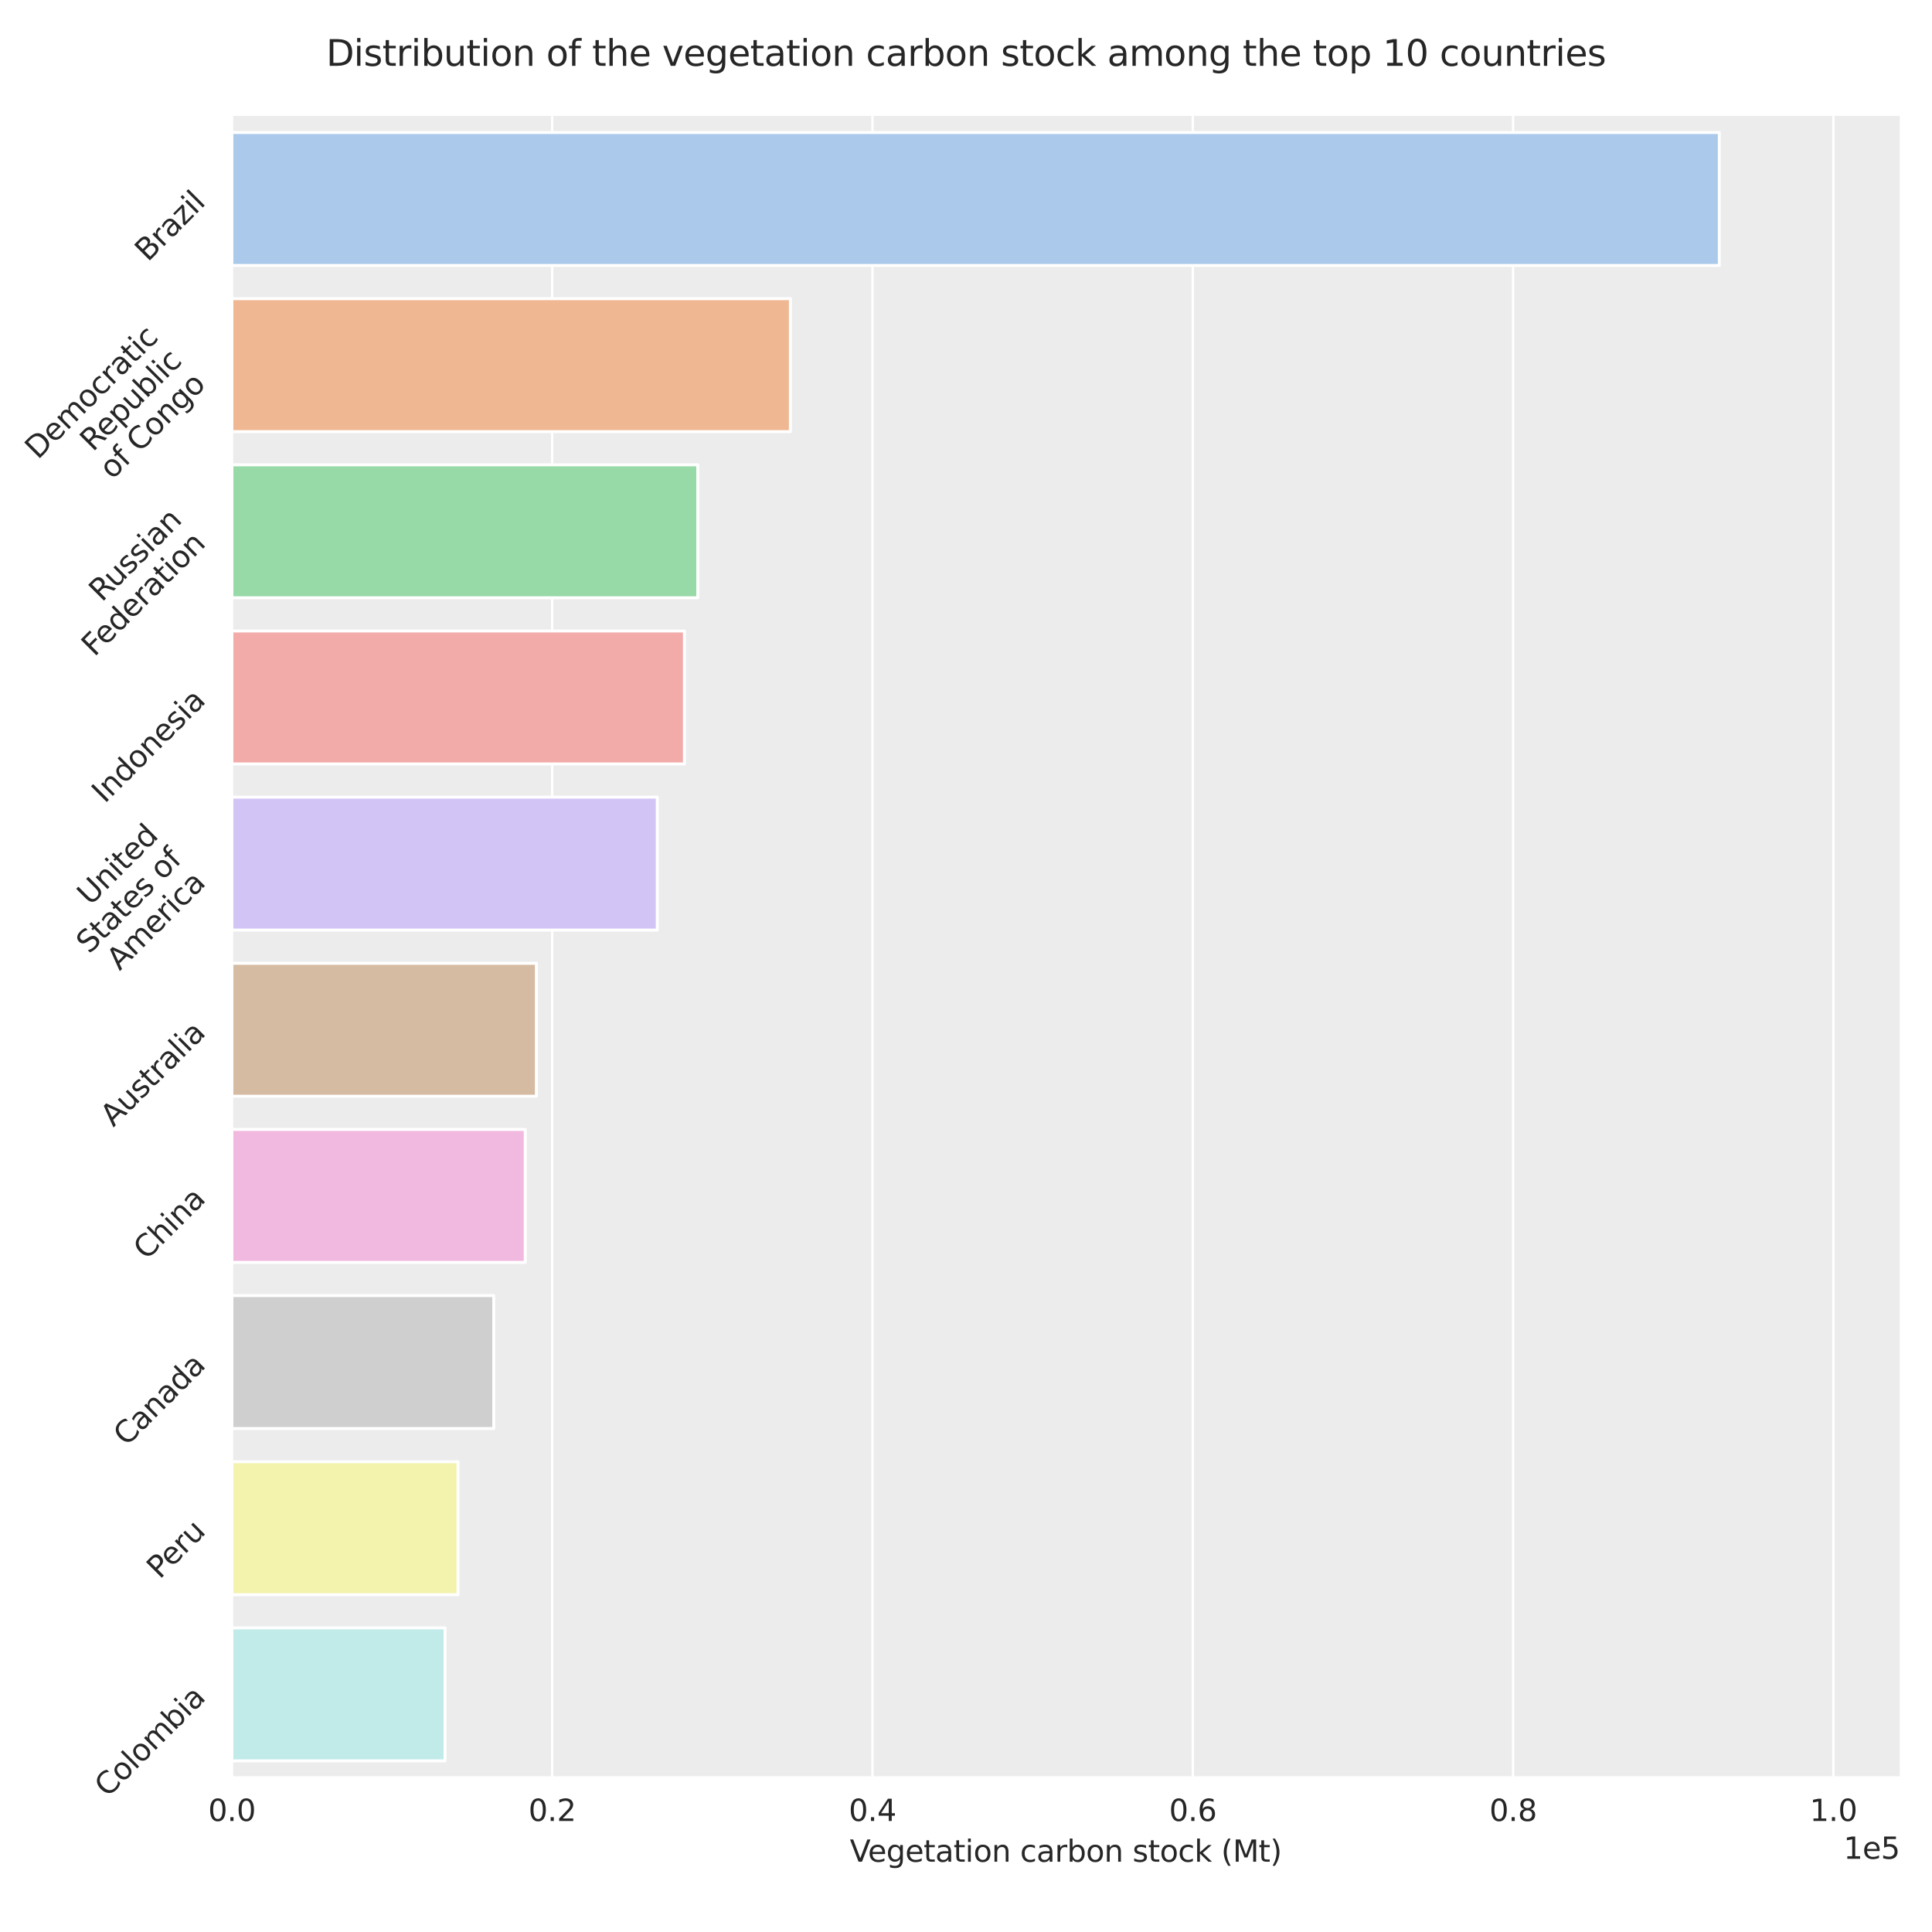 <?xml version="1.0" encoding="utf-8" standalone="no"?>
<!DOCTYPE svg PUBLIC "-//W3C//DTD SVG 1.1//EN"
  "http://www.w3.org/Graphics/SVG/1.1/DTD/svg11.dtd">
<svg xmlns:xlink="http://www.w3.org/1999/xlink" width="648pt" height="648pt" viewBox="0 0 648 648" xmlns="http://www.w3.org/2000/svg" version="1.1">
 <defs>
  <style type="text/css">*{stroke-linejoin: round; stroke-linecap: butt}</style>
 </defs>
 <g id="figure_1">
  <g id="patch_1">
   <path d="M 0 648 
L 648 648 
L 648 0 
L 0 0 
z
" style="fill: #ffffff"/>
  </g>
  <g id="axes_1">
   <g id="patch_2">
    <path d="M 77.76 596.16 
L 637.2 596.16 
L 637.2 38.88 
L 77.76 38.88 
z
" style="fill: #ececec"/>
   </g>
   <g id="matplotlib.axis_1">
    <g id="xtick_1">
     <g id="line2d_1">
      <path d="M 77.76 596.16 
L 77.76 38.88 
" clip-path="url(#p2234683644)" style="fill: none; stroke: #ffffff; stroke-width: 0.8; stroke-linecap: round"/>
     </g>
     <g id="text_1">
      <!-- 0.0 -->
      <g style="fill: #262626" transform="translate(69.808 610.758)scale(0.1 -0.1)">
       <defs>
        <path id="DejaVuSans-30" d="M 2034 4250 
Q 1547 4250 1301 3770 
Q 1056 3291 1056 2328 
Q 1056 1369 1301 889 
Q 1547 409 2034 409 
Q 2525 409 2770 889 
Q 3016 1369 3016 2328 
Q 3016 3291 2770 3770 
Q 2525 4250 2034 4250 
z
M 2034 4750 
Q 2819 4750 3233 4129 
Q 3647 3509 3647 2328 
Q 3647 1150 3233 529 
Q 2819 -91 2034 -91 
Q 1250 -91 836 529 
Q 422 1150 422 2328 
Q 422 3509 836 4129 
Q 1250 4750 2034 4750 
z
" transform="scale(0.016)"/>
        <path id="DejaVuSans-2e" d="M 684 794 
L 1344 794 
L 1344 0 
L 684 0 
L 684 794 
z
" transform="scale(0.016)"/>
       </defs>
       <use xlink:href="#DejaVuSans-30"/>
       <use xlink:href="#DejaVuSans-2e" x="63.623"/>
       <use xlink:href="#DejaVuSans-30" x="95.41"/>
      </g>
     </g>
    </g>
    <g id="xtick_2">
     <g id="line2d_2">
      <path d="M 185.193 596.16 
L 185.193 38.88 
" clip-path="url(#p2234683644)" style="fill: none; stroke: #ffffff; stroke-width: 0.8; stroke-linecap: round"/>
     </g>
     <g id="text_2">
      <!-- 0.2 -->
      <g style="fill: #262626" transform="translate(177.241 610.758)scale(0.1 -0.1)">
       <defs>
        <path id="DejaVuSans-32" d="M 1228 531 
L 3431 531 
L 3431 0 
L 469 0 
L 469 531 
Q 828 903 1448 1529 
Q 2069 2156 2228 2338 
Q 2531 2678 2651 2914 
Q 2772 3150 2772 3378 
Q 2772 3750 2511 3984 
Q 2250 4219 1831 4219 
Q 1534 4219 1204 4116 
Q 875 4013 500 3803 
L 500 4441 
Q 881 4594 1212 4672 
Q 1544 4750 1819 4750 
Q 2544 4750 2975 4387 
Q 3406 4025 3406 3419 
Q 3406 3131 3298 2873 
Q 3191 2616 2906 2266 
Q 2828 2175 2409 1742 
Q 1991 1309 1228 531 
z
" transform="scale(0.016)"/>
       </defs>
       <use xlink:href="#DejaVuSans-30"/>
       <use xlink:href="#DejaVuSans-2e" x="63.623"/>
       <use xlink:href="#DejaVuSans-32" x="95.41"/>
      </g>
     </g>
    </g>
    <g id="xtick_3">
     <g id="line2d_3">
      <path d="M 292.626 596.16 
L 292.626 38.88 
" clip-path="url(#p2234683644)" style="fill: none; stroke: #ffffff; stroke-width: 0.8; stroke-linecap: round"/>
     </g>
     <g id="text_3">
      <!-- 0.4 -->
      <g style="fill: #262626" transform="translate(284.674 610.758)scale(0.1 -0.1)">
       <defs>
        <path id="DejaVuSans-34" d="M 2419 4116 
L 825 1625 
L 2419 1625 
L 2419 4116 
z
M 2253 4666 
L 3047 4666 
L 3047 1625 
L 3713 1625 
L 3713 1100 
L 3047 1100 
L 3047 0 
L 2419 0 
L 2419 1100 
L 313 1100 
L 313 1709 
L 2253 4666 
z
" transform="scale(0.016)"/>
       </defs>
       <use xlink:href="#DejaVuSans-30"/>
       <use xlink:href="#DejaVuSans-2e" x="63.623"/>
       <use xlink:href="#DejaVuSans-34" x="95.41"/>
      </g>
     </g>
    </g>
    <g id="xtick_4">
     <g id="line2d_4">
      <path d="M 400.058 596.16 
L 400.058 38.88 
" clip-path="url(#p2234683644)" style="fill: none; stroke: #ffffff; stroke-width: 0.8; stroke-linecap: round"/>
     </g>
     <g id="text_4">
      <!-- 0.6 -->
      <g style="fill: #262626" transform="translate(392.107 610.758)scale(0.1 -0.1)">
       <defs>
        <path id="DejaVuSans-36" d="M 2113 2584 
Q 1688 2584 1439 2293 
Q 1191 2003 1191 1497 
Q 1191 994 1439 701 
Q 1688 409 2113 409 
Q 2538 409 2786 701 
Q 3034 994 3034 1497 
Q 3034 2003 2786 2293 
Q 2538 2584 2113 2584 
z
M 3366 4563 
L 3366 3988 
Q 3128 4100 2886 4159 
Q 2644 4219 2406 4219 
Q 1781 4219 1451 3797 
Q 1122 3375 1075 2522 
Q 1259 2794 1537 2939 
Q 1816 3084 2150 3084 
Q 2853 3084 3261 2657 
Q 3669 2231 3669 1497 
Q 3669 778 3244 343 
Q 2819 -91 2113 -91 
Q 1303 -91 875 529 
Q 447 1150 447 2328 
Q 447 3434 972 4092 
Q 1497 4750 2381 4750 
Q 2619 4750 2861 4703 
Q 3103 4656 3366 4563 
z
" transform="scale(0.016)"/>
       </defs>
       <use xlink:href="#DejaVuSans-30"/>
       <use xlink:href="#DejaVuSans-2e" x="63.623"/>
       <use xlink:href="#DejaVuSans-36" x="95.41"/>
      </g>
     </g>
    </g>
    <g id="xtick_5">
     <g id="line2d_5">
      <path d="M 507.491 596.16 
L 507.491 38.88 
" clip-path="url(#p2234683644)" style="fill: none; stroke: #ffffff; stroke-width: 0.8; stroke-linecap: round"/>
     </g>
     <g id="text_5">
      <!-- 0.8 -->
      <g style="fill: #262626" transform="translate(499.54 610.758)scale(0.1 -0.1)">
       <defs>
        <path id="DejaVuSans-38" d="M 2034 2216 
Q 1584 2216 1326 1975 
Q 1069 1734 1069 1313 
Q 1069 891 1326 650 
Q 1584 409 2034 409 
Q 2484 409 2743 651 
Q 3003 894 3003 1313 
Q 3003 1734 2745 1975 
Q 2488 2216 2034 2216 
z
M 1403 2484 
Q 997 2584 770 2862 
Q 544 3141 544 3541 
Q 544 4100 942 4425 
Q 1341 4750 2034 4750 
Q 2731 4750 3128 4425 
Q 3525 4100 3525 3541 
Q 3525 3141 3298 2862 
Q 3072 2584 2669 2484 
Q 3125 2378 3379 2068 
Q 3634 1759 3634 1313 
Q 3634 634 3220 271 
Q 2806 -91 2034 -91 
Q 1263 -91 848 271 
Q 434 634 434 1313 
Q 434 1759 690 2068 
Q 947 2378 1403 2484 
z
M 1172 3481 
Q 1172 3119 1398 2916 
Q 1625 2713 2034 2713 
Q 2441 2713 2670 2916 
Q 2900 3119 2900 3481 
Q 2900 3844 2670 4047 
Q 2441 4250 2034 4250 
Q 1625 4250 1398 4047 
Q 1172 3844 1172 3481 
z
" transform="scale(0.016)"/>
       </defs>
       <use xlink:href="#DejaVuSans-30"/>
       <use xlink:href="#DejaVuSans-2e" x="63.623"/>
       <use xlink:href="#DejaVuSans-38" x="95.41"/>
      </g>
     </g>
    </g>
    <g id="xtick_6">
     <g id="line2d_6">
      <path d="M 614.924 596.16 
L 614.924 38.88 
" clip-path="url(#p2234683644)" style="fill: none; stroke: #ffffff; stroke-width: 0.8; stroke-linecap: round"/>
     </g>
     <g id="text_6">
      <!-- 1.0 -->
      <g style="fill: #262626" transform="translate(606.972 610.758)scale(0.1 -0.1)">
       <defs>
        <path id="DejaVuSans-31" d="M 794 531 
L 1825 531 
L 1825 4091 
L 703 3866 
L 703 4441 
L 1819 4666 
L 2450 4666 
L 2450 531 
L 3481 531 
L 3481 0 
L 794 0 
L 794 531 
z
" transform="scale(0.016)"/>
       </defs>
       <use xlink:href="#DejaVuSans-31"/>
       <use xlink:href="#DejaVuSans-2e" x="63.623"/>
       <use xlink:href="#DejaVuSans-30" x="95.41"/>
      </g>
     </g>
    </g>
    <g id="text_7">
     <!-- Vegetation carbon stock (Mt) -->
     <g style="fill: #262626" transform="translate(285.035 624.437)scale(0.1 -0.1)">
      <defs>
       <path id="DejaVuSans-56" d="M 1831 0 
L 50 4666 
L 709 4666 
L 2188 738 
L 3669 4666 
L 4325 4666 
L 2547 0 
L 1831 0 
z
" transform="scale(0.016)"/>
       <path id="DejaVuSans-65" d="M 3597 1894 
L 3597 1613 
L 953 1613 
Q 991 1019 1311 708 
Q 1631 397 2203 397 
Q 2534 397 2845 478 
Q 3156 559 3463 722 
L 3463 178 
Q 3153 47 2828 -22 
Q 2503 -91 2169 -91 
Q 1331 -91 842 396 
Q 353 884 353 1716 
Q 353 2575 817 3079 
Q 1281 3584 2069 3584 
Q 2775 3584 3186 3129 
Q 3597 2675 3597 1894 
z
M 3022 2063 
Q 3016 2534 2758 2815 
Q 2500 3097 2075 3097 
Q 1594 3097 1305 2825 
Q 1016 2553 972 2059 
L 3022 2063 
z
" transform="scale(0.016)"/>
       <path id="DejaVuSans-67" d="M 2906 1791 
Q 2906 2416 2648 2759 
Q 2391 3103 1925 3103 
Q 1463 3103 1205 2759 
Q 947 2416 947 1791 
Q 947 1169 1205 825 
Q 1463 481 1925 481 
Q 2391 481 2648 825 
Q 2906 1169 2906 1791 
z
M 3481 434 
Q 3481 -459 3084 -895 
Q 2688 -1331 1869 -1331 
Q 1566 -1331 1297 -1286 
Q 1028 -1241 775 -1147 
L 775 -588 
Q 1028 -725 1275 -790 
Q 1522 -856 1778 -856 
Q 2344 -856 2625 -561 
Q 2906 -266 2906 331 
L 2906 616 
Q 2728 306 2450 153 
Q 2172 0 1784 0 
Q 1141 0 747 490 
Q 353 981 353 1791 
Q 353 2603 747 3093 
Q 1141 3584 1784 3584 
Q 2172 3584 2450 3431 
Q 2728 3278 2906 2969 
L 2906 3500 
L 3481 3500 
L 3481 434 
z
" transform="scale(0.016)"/>
       <path id="DejaVuSans-74" d="M 1172 4494 
L 1172 3500 
L 2356 3500 
L 2356 3053 
L 1172 3053 
L 1172 1153 
Q 1172 725 1289 603 
Q 1406 481 1766 481 
L 2356 481 
L 2356 0 
L 1766 0 
Q 1100 0 847 248 
Q 594 497 594 1153 
L 594 3053 
L 172 3053 
L 172 3500 
L 594 3500 
L 594 4494 
L 1172 4494 
z
" transform="scale(0.016)"/>
       <path id="DejaVuSans-61" d="M 2194 1759 
Q 1497 1759 1228 1600 
Q 959 1441 959 1056 
Q 959 750 1161 570 
Q 1363 391 1709 391 
Q 2188 391 2477 730 
Q 2766 1069 2766 1631 
L 2766 1759 
L 2194 1759 
z
M 3341 1997 
L 3341 0 
L 2766 0 
L 2766 531 
Q 2569 213 2275 61 
Q 1981 -91 1556 -91 
Q 1019 -91 701 211 
Q 384 513 384 1019 
Q 384 1609 779 1909 
Q 1175 2209 1959 2209 
L 2766 2209 
L 2766 2266 
Q 2766 2663 2505 2880 
Q 2244 3097 1772 3097 
Q 1472 3097 1187 3025 
Q 903 2953 641 2809 
L 641 3341 
Q 956 3463 1253 3523 
Q 1550 3584 1831 3584 
Q 2591 3584 2966 3190 
Q 3341 2797 3341 1997 
z
" transform="scale(0.016)"/>
       <path id="DejaVuSans-69" d="M 603 3500 
L 1178 3500 
L 1178 0 
L 603 0 
L 603 3500 
z
M 603 4863 
L 1178 4863 
L 1178 4134 
L 603 4134 
L 603 4863 
z
" transform="scale(0.016)"/>
       <path id="DejaVuSans-6f" d="M 1959 3097 
Q 1497 3097 1228 2736 
Q 959 2375 959 1747 
Q 959 1119 1226 758 
Q 1494 397 1959 397 
Q 2419 397 2687 759 
Q 2956 1122 2956 1747 
Q 2956 2369 2687 2733 
Q 2419 3097 1959 3097 
z
M 1959 3584 
Q 2709 3584 3137 3096 
Q 3566 2609 3566 1747 
Q 3566 888 3137 398 
Q 2709 -91 1959 -91 
Q 1206 -91 779 398 
Q 353 888 353 1747 
Q 353 2609 779 3096 
Q 1206 3584 1959 3584 
z
" transform="scale(0.016)"/>
       <path id="DejaVuSans-6e" d="M 3513 2113 
L 3513 0 
L 2938 0 
L 2938 2094 
Q 2938 2591 2744 2837 
Q 2550 3084 2163 3084 
Q 1697 3084 1428 2787 
Q 1159 2491 1159 1978 
L 1159 0 
L 581 0 
L 581 3500 
L 1159 3500 
L 1159 2956 
Q 1366 3272 1645 3428 
Q 1925 3584 2291 3584 
Q 2894 3584 3203 3211 
Q 3513 2838 3513 2113 
z
" transform="scale(0.016)"/>
       <path id="DejaVuSans-20" transform="scale(0.016)"/>
       <path id="DejaVuSans-63" d="M 3122 3366 
L 3122 2828 
Q 2878 2963 2633 3030 
Q 2388 3097 2138 3097 
Q 1578 3097 1268 2742 
Q 959 2388 959 1747 
Q 959 1106 1268 751 
Q 1578 397 2138 397 
Q 2388 397 2633 464 
Q 2878 531 3122 666 
L 3122 134 
Q 2881 22 2623 -34 
Q 2366 -91 2075 -91 
Q 1284 -91 818 406 
Q 353 903 353 1747 
Q 353 2603 823 3093 
Q 1294 3584 2113 3584 
Q 2378 3584 2631 3529 
Q 2884 3475 3122 3366 
z
" transform="scale(0.016)"/>
       <path id="DejaVuSans-72" d="M 2631 2963 
Q 2534 3019 2420 3045 
Q 2306 3072 2169 3072 
Q 1681 3072 1420 2755 
Q 1159 2438 1159 1844 
L 1159 0 
L 581 0 
L 581 3500 
L 1159 3500 
L 1159 2956 
Q 1341 3275 1631 3429 
Q 1922 3584 2338 3584 
Q 2397 3584 2469 3576 
Q 2541 3569 2628 3553 
L 2631 2963 
z
" transform="scale(0.016)"/>
       <path id="DejaVuSans-62" d="M 3116 1747 
Q 3116 2381 2855 2742 
Q 2594 3103 2138 3103 
Q 1681 3103 1420 2742 
Q 1159 2381 1159 1747 
Q 1159 1113 1420 752 
Q 1681 391 2138 391 
Q 2594 391 2855 752 
Q 3116 1113 3116 1747 
z
M 1159 2969 
Q 1341 3281 1617 3432 
Q 1894 3584 2278 3584 
Q 2916 3584 3314 3078 
Q 3713 2572 3713 1747 
Q 3713 922 3314 415 
Q 2916 -91 2278 -91 
Q 1894 -91 1617 61 
Q 1341 213 1159 525 
L 1159 0 
L 581 0 
L 581 4863 
L 1159 4863 
L 1159 2969 
z
" transform="scale(0.016)"/>
       <path id="DejaVuSans-73" d="M 2834 3397 
L 2834 2853 
Q 2591 2978 2328 3040 
Q 2066 3103 1784 3103 
Q 1356 3103 1142 2972 
Q 928 2841 928 2578 
Q 928 2378 1081 2264 
Q 1234 2150 1697 2047 
L 1894 2003 
Q 2506 1872 2764 1633 
Q 3022 1394 3022 966 
Q 3022 478 2636 193 
Q 2250 -91 1575 -91 
Q 1294 -91 989 -36 
Q 684 19 347 128 
L 347 722 
Q 666 556 975 473 
Q 1284 391 1588 391 
Q 1994 391 2212 530 
Q 2431 669 2431 922 
Q 2431 1156 2273 1281 
Q 2116 1406 1581 1522 
L 1381 1569 
Q 847 1681 609 1914 
Q 372 2147 372 2553 
Q 372 3047 722 3315 
Q 1072 3584 1716 3584 
Q 2034 3584 2315 3537 
Q 2597 3491 2834 3397 
z
" transform="scale(0.016)"/>
       <path id="DejaVuSans-6b" d="M 581 4863 
L 1159 4863 
L 1159 1991 
L 2875 3500 
L 3609 3500 
L 1753 1863 
L 3688 0 
L 2938 0 
L 1159 1709 
L 1159 0 
L 581 0 
L 581 4863 
z
" transform="scale(0.016)"/>
       <path id="DejaVuSans-28" d="M 1984 4856 
Q 1566 4138 1362 3434 
Q 1159 2731 1159 2009 
Q 1159 1288 1364 580 
Q 1569 -128 1984 -844 
L 1484 -844 
Q 1016 -109 783 600 
Q 550 1309 550 2009 
Q 550 2706 781 3412 
Q 1013 4119 1484 4856 
L 1984 4856 
z
" transform="scale(0.016)"/>
       <path id="DejaVuSans-4d" d="M 628 4666 
L 1569 4666 
L 2759 1491 
L 3956 4666 
L 4897 4666 
L 4897 0 
L 4281 0 
L 4281 4097 
L 3078 897 
L 2444 897 
L 1241 4097 
L 1241 0 
L 628 0 
L 628 4666 
z
" transform="scale(0.016)"/>
       <path id="DejaVuSans-29" d="M 513 4856 
L 1013 4856 
Q 1481 4119 1714 3412 
Q 1947 2706 1947 2009 
Q 1947 1309 1714 600 
Q 1481 -109 1013 -844 
L 513 -844 
Q 928 -128 1133 580 
Q 1338 1288 1338 2009 
Q 1338 2731 1133 3434 
Q 928 4138 513 4856 
z
" transform="scale(0.016)"/>
      </defs>
      <use xlink:href="#DejaVuSans-56"/>
      <use xlink:href="#DejaVuSans-65" x="60.658"/>
      <use xlink:href="#DejaVuSans-67" x="122.182"/>
      <use xlink:href="#DejaVuSans-65" x="185.658"/>
      <use xlink:href="#DejaVuSans-74" x="247.182"/>
      <use xlink:href="#DejaVuSans-61" x="286.391"/>
      <use xlink:href="#DejaVuSans-74" x="347.67"/>
      <use xlink:href="#DejaVuSans-69" x="386.879"/>
      <use xlink:href="#DejaVuSans-6f" x="414.662"/>
      <use xlink:href="#DejaVuSans-6e" x="475.844"/>
      <use xlink:href="#DejaVuSans-20" x="539.223"/>
      <use xlink:href="#DejaVuSans-63" x="571.01"/>
      <use xlink:href="#DejaVuSans-61" x="625.99"/>
      <use xlink:href="#DejaVuSans-72" x="687.27"/>
      <use xlink:href="#DejaVuSans-62" x="728.383"/>
      <use xlink:href="#DejaVuSans-6f" x="791.859"/>
      <use xlink:href="#DejaVuSans-6e" x="853.041"/>
      <use xlink:href="#DejaVuSans-20" x="916.42"/>
      <use xlink:href="#DejaVuSans-73" x="948.207"/>
      <use xlink:href="#DejaVuSans-74" x="1000.307"/>
      <use xlink:href="#DejaVuSans-6f" x="1039.516"/>
      <use xlink:href="#DejaVuSans-63" x="1100.697"/>
      <use xlink:href="#DejaVuSans-6b" x="1155.678"/>
      <use xlink:href="#DejaVuSans-20" x="1213.588"/>
      <use xlink:href="#DejaVuSans-28" x="1245.375"/>
      <use xlink:href="#DejaVuSans-4d" x="1284.389"/>
      <use xlink:href="#DejaVuSans-74" x="1370.668"/>
      <use xlink:href="#DejaVuSans-29" x="1409.877"/>
     </g>
    </g>
    <g id="text_8">
     <!-- 1e5 -->
     <g style="fill: #262626" transform="translate(618.322 623.437)scale(0.1 -0.1)">
      <defs>
       <path id="DejaVuSans-35" d="M 691 4666 
L 3169 4666 
L 3169 4134 
L 1269 4134 
L 1269 2991 
Q 1406 3038 1543 3061 
Q 1681 3084 1819 3084 
Q 2600 3084 3056 2656 
Q 3513 2228 3513 1497 
Q 3513 744 3044 326 
Q 2575 -91 1722 -91 
Q 1428 -91 1123 -41 
Q 819 9 494 109 
L 494 744 
Q 775 591 1075 516 
Q 1375 441 1709 441 
Q 2250 441 2565 725 
Q 2881 1009 2881 1497 
Q 2881 1984 2565 2268 
Q 2250 2553 1709 2553 
Q 1456 2553 1204 2497 
Q 953 2441 691 2322 
L 691 4666 
z
" transform="scale(0.016)"/>
      </defs>
      <use xlink:href="#DejaVuSans-31"/>
      <use xlink:href="#DejaVuSans-65" x="63.623"/>
      <use xlink:href="#DejaVuSans-35" x="125.146"/>
     </g>
    </g>
   </g>
   <g id="matplotlib.axis_2">
    <g id="ytick_1">
     <g id="text_9">
      <!-- Brazil -->
      <g style="fill: #262626" transform="translate(49.558 88.049)rotate(-45)scale(0.1 -0.1)">
       <defs>
        <path id="DejaVuSans-42" d="M 1259 2228 
L 1259 519 
L 2272 519 
Q 2781 519 3026 730 
Q 3272 941 3272 1375 
Q 3272 1813 3026 2020 
Q 2781 2228 2272 2228 
L 1259 2228 
z
M 1259 4147 
L 1259 2741 
L 2194 2741 
Q 2656 2741 2882 2914 
Q 3109 3088 3109 3444 
Q 3109 3797 2882 3972 
Q 2656 4147 2194 4147 
L 1259 4147 
z
M 628 4666 
L 2241 4666 
Q 2963 4666 3353 4366 
Q 3744 4066 3744 3513 
Q 3744 3084 3544 2831 
Q 3344 2578 2956 2516 
Q 3422 2416 3680 2098 
Q 3938 1781 3938 1306 
Q 3938 681 3513 340 
Q 3088 0 2303 0 
L 628 0 
L 628 4666 
z
" transform="scale(0.016)"/>
        <path id="DejaVuSans-7a" d="M 353 3500 
L 3084 3500 
L 3084 2975 
L 922 459 
L 3084 459 
L 3084 0 
L 275 0 
L 275 525 
L 2438 3041 
L 353 3041 
L 353 3500 
z
" transform="scale(0.016)"/>
        <path id="DejaVuSans-6c" d="M 603 4863 
L 1178 4863 
L 1178 0 
L 603 0 
L 603 4863 
z
" transform="scale(0.016)"/>
       </defs>
       <use xlink:href="#DejaVuSans-42"/>
       <use xlink:href="#DejaVuSans-72" x="68.604"/>
       <use xlink:href="#DejaVuSans-61" x="109.717"/>
       <use xlink:href="#DejaVuSans-7a" x="170.996"/>
       <use xlink:href="#DejaVuSans-69" x="223.486"/>
       <use xlink:href="#DejaVuSans-6c" x="251.27"/>
      </g>
     </g>
    </g>
    <g id="ytick_2">
     <g id="text_10">
      <!-- Democratic -->
      <g style="fill: #262626" transform="translate(12.691 154.37)rotate(-45)scale(0.1 -0.1)">
       <defs>
        <path id="DejaVuSans-44" d="M 1259 4147 
L 1259 519 
L 2022 519 
Q 2988 519 3436 956 
Q 3884 1394 3884 2338 
Q 3884 3275 3436 3711 
Q 2988 4147 2022 4147 
L 1259 4147 
z
M 628 4666 
L 1925 4666 
Q 3281 4666 3915 4102 
Q 4550 3538 4550 2338 
Q 4550 1131 3912 565 
Q 3275 0 1925 0 
L 628 0 
L 628 4666 
z
" transform="scale(0.016)"/>
        <path id="DejaVuSans-6d" d="M 3328 2828 
Q 3544 3216 3844 3400 
Q 4144 3584 4550 3584 
Q 5097 3584 5394 3201 
Q 5691 2819 5691 2113 
L 5691 0 
L 5113 0 
L 5113 2094 
Q 5113 2597 4934 2840 
Q 4756 3084 4391 3084 
Q 3944 3084 3684 2787 
Q 3425 2491 3425 1978 
L 3425 0 
L 2847 0 
L 2847 2094 
Q 2847 2600 2669 2842 
Q 2491 3084 2119 3084 
Q 1678 3084 1418 2786 
Q 1159 2488 1159 1978 
L 1159 0 
L 581 0 
L 581 3500 
L 1159 3500 
L 1159 2956 
Q 1356 3278 1631 3431 
Q 1906 3584 2284 3584 
Q 2666 3584 2933 3390 
Q 3200 3197 3328 2828 
z
" transform="scale(0.016)"/>
       </defs>
       <use xlink:href="#DejaVuSans-44"/>
       <use xlink:href="#DejaVuSans-65" x="77.002"/>
       <use xlink:href="#DejaVuSans-6d" x="138.525"/>
       <use xlink:href="#DejaVuSans-6f" x="235.938"/>
       <use xlink:href="#DejaVuSans-63" x="297.119"/>
       <use xlink:href="#DejaVuSans-72" x="352.1"/>
       <use xlink:href="#DejaVuSans-61" x="393.213"/>
       <use xlink:href="#DejaVuSans-74" x="454.492"/>
       <use xlink:href="#DejaVuSans-69" x="493.701"/>
       <use xlink:href="#DejaVuSans-63" x="521.484"/>
      </g>
      <!-- Republic -->
      <g style="fill: #262626" transform="translate(31.149 151.748)rotate(-45)scale(0.1 -0.1)">
       <defs>
        <path id="DejaVuSans-52" d="M 2841 2188 
Q 3044 2119 3236 1894 
Q 3428 1669 3622 1275 
L 4263 0 
L 3584 0 
L 2988 1197 
Q 2756 1666 2539 1819 
Q 2322 1972 1947 1972 
L 1259 1972 
L 1259 0 
L 628 0 
L 628 4666 
L 2053 4666 
Q 2853 4666 3247 4331 
Q 3641 3997 3641 3322 
Q 3641 2881 3436 2590 
Q 3231 2300 2841 2188 
z
M 1259 4147 
L 1259 2491 
L 2053 2491 
Q 2509 2491 2742 2702 
Q 2975 2913 2975 3322 
Q 2975 3731 2742 3939 
Q 2509 4147 2053 4147 
L 1259 4147 
z
" transform="scale(0.016)"/>
        <path id="DejaVuSans-70" d="M 1159 525 
L 1159 -1331 
L 581 -1331 
L 581 3500 
L 1159 3500 
L 1159 2969 
Q 1341 3281 1617 3432 
Q 1894 3584 2278 3584 
Q 2916 3584 3314 3078 
Q 3713 2572 3713 1747 
Q 3713 922 3314 415 
Q 2916 -91 2278 -91 
Q 1894 -91 1617 61 
Q 1341 213 1159 525 
z
M 3116 1747 
Q 3116 2381 2855 2742 
Q 2594 3103 2138 3103 
Q 1681 3103 1420 2742 
Q 1159 2381 1159 1747 
Q 1159 1113 1420 752 
Q 1681 391 2138 391 
Q 2594 391 2855 752 
Q 3116 1113 3116 1747 
z
" transform="scale(0.016)"/>
        <path id="DejaVuSans-75" d="M 544 1381 
L 544 3500 
L 1119 3500 
L 1119 1403 
Q 1119 906 1312 657 
Q 1506 409 1894 409 
Q 2359 409 2629 706 
Q 2900 1003 2900 1516 
L 2900 3500 
L 3475 3500 
L 3475 0 
L 2900 0 
L 2900 538 
Q 2691 219 2414 64 
Q 2138 -91 1772 -91 
Q 1169 -91 856 284 
Q 544 659 544 1381 
z
M 1991 3584 
L 1991 3584 
z
" transform="scale(0.016)"/>
       </defs>
       <use xlink:href="#DejaVuSans-52"/>
       <use xlink:href="#DejaVuSans-65" x="64.982"/>
       <use xlink:href="#DejaVuSans-70" x="126.506"/>
       <use xlink:href="#DejaVuSans-75" x="189.982"/>
       <use xlink:href="#DejaVuSans-62" x="253.361"/>
       <use xlink:href="#DejaVuSans-6c" x="316.838"/>
       <use xlink:href="#DejaVuSans-69" x="344.621"/>
       <use xlink:href="#DejaVuSans-63" x="372.404"/>
      </g>
      <!-- of Congo -->
      <g style="fill: #262626" transform="translate(37.665 161.068)rotate(-45)scale(0.1 -0.1)">
       <defs>
        <path id="DejaVuSans-66" d="M 2375 4863 
L 2375 4384 
L 1825 4384 
Q 1516 4384 1395 4259 
Q 1275 4134 1275 3809 
L 1275 3500 
L 2222 3500 
L 2222 3053 
L 1275 3053 
L 1275 0 
L 697 0 
L 697 3053 
L 147 3053 
L 147 3500 
L 697 3500 
L 697 3744 
Q 697 4328 969 4595 
Q 1241 4863 1831 4863 
L 2375 4863 
z
" transform="scale(0.016)"/>
        <path id="DejaVuSans-43" d="M 4122 4306 
L 4122 3641 
Q 3803 3938 3442 4084 
Q 3081 4231 2675 4231 
Q 1875 4231 1450 3742 
Q 1025 3253 1025 2328 
Q 1025 1406 1450 917 
Q 1875 428 2675 428 
Q 3081 428 3442 575 
Q 3803 722 4122 1019 
L 4122 359 
Q 3791 134 3420 21 
Q 3050 -91 2638 -91 
Q 1578 -91 968 557 
Q 359 1206 359 2328 
Q 359 3453 968 4101 
Q 1578 4750 2638 4750 
Q 3056 4750 3426 4639 
Q 3797 4528 4122 4306 
z
" transform="scale(0.016)"/>
       </defs>
       <use xlink:href="#DejaVuSans-6f"/>
       <use xlink:href="#DejaVuSans-66" x="61.182"/>
       <use xlink:href="#DejaVuSans-20" x="96.387"/>
       <use xlink:href="#DejaVuSans-43" x="128.174"/>
       <use xlink:href="#DejaVuSans-6f" x="197.998"/>
       <use xlink:href="#DejaVuSans-6e" x="259.18"/>
       <use xlink:href="#DejaVuSans-67" x="322.559"/>
       <use xlink:href="#DejaVuSans-6f" x="386.035"/>
      </g>
     </g>
    </g>
    <g id="ytick_3">
     <g id="text_11">
      <!-- Russian -->
      <g style="fill: #262626" transform="translate(34.149 202.157)rotate(-45)scale(0.1 -0.1)">
       <use xlink:href="#DejaVuSans-52"/>
       <use xlink:href="#DejaVuSans-75" x="64.982"/>
       <use xlink:href="#DejaVuSans-73" x="128.361"/>
       <use xlink:href="#DejaVuSans-73" x="180.461"/>
       <use xlink:href="#DejaVuSans-69" x="232.561"/>
       <use xlink:href="#DejaVuSans-61" x="260.344"/>
       <use xlink:href="#DejaVuSans-6e" x="321.623"/>
      </g>
      <!-- Federation -->
      <g style="fill: #262626" transform="translate(31.636 220.506)rotate(-45)scale(0.1 -0.1)">
       <defs>
        <path id="DejaVuSans-46" d="M 628 4666 
L 3309 4666 
L 3309 4134 
L 1259 4134 
L 1259 2759 
L 3109 2759 
L 3109 2228 
L 1259 2228 
L 1259 0 
L 628 0 
L 628 4666 
z
" transform="scale(0.016)"/>
        <path id="DejaVuSans-64" d="M 2906 2969 
L 2906 4863 
L 3481 4863 
L 3481 0 
L 2906 0 
L 2906 525 
Q 2725 213 2448 61 
Q 2172 -91 1784 -91 
Q 1150 -91 751 415 
Q 353 922 353 1747 
Q 353 2572 751 3078 
Q 1150 3584 1784 3584 
Q 2172 3584 2448 3432 
Q 2725 3281 2906 2969 
z
M 947 1747 
Q 947 1113 1208 752 
Q 1469 391 1925 391 
Q 2381 391 2643 752 
Q 2906 1113 2906 1747 
Q 2906 2381 2643 2742 
Q 2381 3103 1925 3103 
Q 1469 3103 1208 2742 
Q 947 2381 947 1747 
z
" transform="scale(0.016)"/>
       </defs>
       <use xlink:href="#DejaVuSans-46"/>
       <use xlink:href="#DejaVuSans-65" x="52.02"/>
       <use xlink:href="#DejaVuSans-64" x="113.543"/>
       <use xlink:href="#DejaVuSans-65" x="177.02"/>
       <use xlink:href="#DejaVuSans-72" x="238.543"/>
       <use xlink:href="#DejaVuSans-61" x="279.656"/>
       <use xlink:href="#DejaVuSans-74" x="340.936"/>
       <use xlink:href="#DejaVuSans-69" x="380.145"/>
       <use xlink:href="#DejaVuSans-6f" x="407.928"/>
       <use xlink:href="#DejaVuSans-6e" x="469.109"/>
      </g>
     </g>
    </g>
    <g id="ytick_4">
     <g id="text_12">
      <!-- Indonesia -->
      <g style="fill: #262626" transform="translate(35.093 269.698)rotate(-45)scale(0.1 -0.1)">
       <defs>
        <path id="DejaVuSans-49" d="M 628 4666 
L 1259 4666 
L 1259 0 
L 628 0 
L 628 4666 
z
" transform="scale(0.016)"/>
       </defs>
       <use xlink:href="#DejaVuSans-49"/>
       <use xlink:href="#DejaVuSans-6e" x="29.492"/>
       <use xlink:href="#DejaVuSans-64" x="92.871"/>
       <use xlink:href="#DejaVuSans-6f" x="156.348"/>
       <use xlink:href="#DejaVuSans-6e" x="217.529"/>
       <use xlink:href="#DejaVuSans-65" x="280.908"/>
       <use xlink:href="#DejaVuSans-73" x="342.432"/>
       <use xlink:href="#DejaVuSans-69" x="394.531"/>
       <use xlink:href="#DejaVuSans-61" x="422.314"/>
      </g>
     </g>
    </g>
    <g id="ytick_5">
     <g id="text_13">
      <!-- United -->
      <g style="fill: #262626" transform="translate(30.22 304.025)rotate(-45)scale(0.1 -0.1)">
       <defs>
        <path id="DejaVuSans-55" d="M 556 4666 
L 1191 4666 
L 1191 1831 
Q 1191 1081 1462 751 
Q 1734 422 2344 422 
Q 2950 422 3222 751 
Q 3494 1081 3494 1831 
L 3494 4666 
L 4128 4666 
L 4128 1753 
Q 4128 841 3676 375 
Q 3225 -91 2344 -91 
Q 1459 -91 1007 375 
Q 556 841 556 1753 
L 556 4666 
z
" transform="scale(0.016)"/>
       </defs>
       <use xlink:href="#DejaVuSans-55"/>
       <use xlink:href="#DejaVuSans-6e" x="73.193"/>
       <use xlink:href="#DejaVuSans-69" x="136.572"/>
       <use xlink:href="#DejaVuSans-74" x="164.355"/>
       <use xlink:href="#DejaVuSans-65" x="203.564"/>
       <use xlink:href="#DejaVuSans-64" x="265.088"/>
      </g>
      <!-- States of -->
      <g style="fill: #262626" transform="translate(29.907 320.174)rotate(-45)scale(0.1 -0.1)">
       <defs>
        <path id="DejaVuSans-53" d="M 3425 4513 
L 3425 3897 
Q 3066 4069 2747 4153 
Q 2428 4238 2131 4238 
Q 1616 4238 1336 4038 
Q 1056 3838 1056 3469 
Q 1056 3159 1242 3001 
Q 1428 2844 1947 2747 
L 2328 2669 
Q 3034 2534 3370 2195 
Q 3706 1856 3706 1288 
Q 3706 609 3251 259 
Q 2797 -91 1919 -91 
Q 1588 -91 1214 -16 
Q 841 59 441 206 
L 441 856 
Q 825 641 1194 531 
Q 1563 422 1919 422 
Q 2459 422 2753 634 
Q 3047 847 3047 1241 
Q 3047 1584 2836 1778 
Q 2625 1972 2144 2069 
L 1759 2144 
Q 1053 2284 737 2584 
Q 422 2884 422 3419 
Q 422 4038 858 4394 
Q 1294 4750 2059 4750 
Q 2388 4750 2728 4690 
Q 3069 4631 3425 4513 
z
" transform="scale(0.016)"/>
       </defs>
       <use xlink:href="#DejaVuSans-53"/>
       <use xlink:href="#DejaVuSans-74" x="63.477"/>
       <use xlink:href="#DejaVuSans-61" x="102.686"/>
       <use xlink:href="#DejaVuSans-74" x="163.965"/>
       <use xlink:href="#DejaVuSans-65" x="203.174"/>
       <use xlink:href="#DejaVuSans-73" x="264.697"/>
       <use xlink:href="#DejaVuSans-20" x="316.797"/>
       <use xlink:href="#DejaVuSans-6f" x="348.584"/>
       <use xlink:href="#DejaVuSans-66" x="409.766"/>
      </g>
      <!-- America -->
      <g style="fill: #262626" transform="translate(40.121 325.796)rotate(-45)scale(0.1 -0.1)">
       <defs>
        <path id="DejaVuSans-41" d="M 2188 4044 
L 1331 1722 
L 3047 1722 
L 2188 4044 
z
M 1831 4666 
L 2547 4666 
L 4325 0 
L 3669 0 
L 3244 1197 
L 1141 1197 
L 716 0 
L 50 0 
L 1831 4666 
z
" transform="scale(0.016)"/>
       </defs>
       <use xlink:href="#DejaVuSans-41"/>
       <use xlink:href="#DejaVuSans-6d" x="68.408"/>
       <use xlink:href="#DejaVuSans-65" x="165.82"/>
       <use xlink:href="#DejaVuSans-72" x="227.344"/>
       <use xlink:href="#DejaVuSans-69" x="268.457"/>
       <use xlink:href="#DejaVuSans-63" x="296.24"/>
       <use xlink:href="#DejaVuSans-61" x="351.221"/>
      </g>
     </g>
    </g>
    <g id="ytick_6">
     <g id="text_14">
      <!-- Australia -->
      <g style="fill: #262626" transform="translate(38.013 378.234)rotate(-45)scale(0.1 -0.1)">
       <use xlink:href="#DejaVuSans-41"/>
       <use xlink:href="#DejaVuSans-75" x="68.408"/>
       <use xlink:href="#DejaVuSans-73" x="131.787"/>
       <use xlink:href="#DejaVuSans-74" x="183.887"/>
       <use xlink:href="#DejaVuSans-72" x="223.096"/>
       <use xlink:href="#DejaVuSans-61" x="264.209"/>
       <use xlink:href="#DejaVuSans-6c" x="325.488"/>
       <use xlink:href="#DejaVuSans-69" x="353.271"/>
       <use xlink:href="#DejaVuSans-61" x="381.055"/>
      </g>
     </g>
    </g>
    <g id="ytick_7">
     <g id="text_15">
      <!-- China -->
      <g style="fill: #262626" transform="translate(49.092 422.884)rotate(-45)scale(0.1 -0.1)">
       <defs>
        <path id="DejaVuSans-68" d="M 3513 2113 
L 3513 0 
L 2938 0 
L 2938 2094 
Q 2938 2591 2744 2837 
Q 2550 3084 2163 3084 
Q 1697 3084 1428 2787 
Q 1159 2491 1159 1978 
L 1159 0 
L 581 0 
L 581 4863 
L 1159 4863 
L 1159 2956 
Q 1366 3272 1645 3428 
Q 1925 3584 2291 3584 
Q 2894 3584 3203 3211 
Q 3513 2838 3513 2113 
z
" transform="scale(0.016)"/>
       </defs>
       <use xlink:href="#DejaVuSans-43"/>
       <use xlink:href="#DejaVuSans-68" x="69.824"/>
       <use xlink:href="#DejaVuSans-69" x="133.203"/>
       <use xlink:href="#DejaVuSans-6e" x="160.986"/>
       <use xlink:href="#DejaVuSans-61" x="224.365"/>
      </g>
     </g>
    </g>
    <g id="ytick_8">
     <g id="text_16">
      <!-- Canada -->
      <g style="fill: #262626" transform="translate(42.382 485.321)rotate(-45)scale(0.1 -0.1)">
       <use xlink:href="#DejaVuSans-43"/>
       <use xlink:href="#DejaVuSans-61" x="69.824"/>
       <use xlink:href="#DejaVuSans-6e" x="131.104"/>
       <use xlink:href="#DejaVuSans-61" x="194.482"/>
       <use xlink:href="#DejaVuSans-64" x="255.762"/>
       <use xlink:href="#DejaVuSans-61" x="319.238"/>
      </g>
     </g>
    </g>
    <g id="ytick_9">
     <g id="text_17">
      <!-- Peru -->
      <g style="fill: #262626" transform="translate(53.543 529.888)rotate(-45)scale(0.1 -0.1)">
       <defs>
        <path id="DejaVuSans-50" d="M 1259 4147 
L 1259 2394 
L 2053 2394 
Q 2494 2394 2734 2622 
Q 2975 2850 2975 3272 
Q 2975 3691 2734 3919 
Q 2494 4147 2053 4147 
L 1259 4147 
z
M 628 4666 
L 2053 4666 
Q 2838 4666 3239 4311 
Q 3641 3956 3641 3272 
Q 3641 2581 3239 2228 
Q 2838 1875 2053 1875 
L 1259 1875 
L 1259 0 
L 628 0 
L 628 4666 
z
" transform="scale(0.016)"/>
       </defs>
       <use xlink:href="#DejaVuSans-50"/>
       <use xlink:href="#DejaVuSans-65" x="56.678"/>
       <use xlink:href="#DejaVuSans-72" x="118.201"/>
       <use xlink:href="#DejaVuSans-75" x="159.314"/>
      </g>
     </g>
    </g>
    <g id="ytick_10">
     <g id="text_18">
      <!-- Colombia -->
      <g style="fill: #262626" transform="translate(36.06 603.099)rotate(-45)scale(0.1 -0.1)">
       <use xlink:href="#DejaVuSans-43"/>
       <use xlink:href="#DejaVuSans-6f" x="69.824"/>
       <use xlink:href="#DejaVuSans-6c" x="131.006"/>
       <use xlink:href="#DejaVuSans-6f" x="158.789"/>
       <use xlink:href="#DejaVuSans-6d" x="219.971"/>
       <use xlink:href="#DejaVuSans-62" x="317.383"/>
       <use xlink:href="#DejaVuSans-69" x="380.859"/>
       <use xlink:href="#DejaVuSans-61" x="408.643"/>
      </g>
     </g>
    </g>
   </g>
   <g id="patch_3">
    <path d="M 77.76 44.453 
L 576.675 44.453 
L 576.675 89.035 
L 77.76 89.035 
z
" clip-path="url(#p2234683644)" style="fill: #abc9ea; stroke: #ffffff; stroke-linejoin: miter"/>
   </g>
   <g id="patch_4">
    <path d="M 77.76 100.181 
L 265.102 100.181 
L 265.102 144.763 
L 77.76 144.763 
z
" clip-path="url(#p2234683644)" style="fill: #efb792; stroke: #ffffff; stroke-linejoin: miter"/>
   </g>
   <g id="patch_5">
    <path d="M 77.76 155.909 
L 234.042 155.909 
L 234.042 200.491 
L 77.76 200.491 
z
" clip-path="url(#p2234683644)" style="fill: #98daa7; stroke: #ffffff; stroke-linejoin: miter"/>
   </g>
   <g id="patch_6">
    <path d="M 77.76 211.637 
L 229.558 211.637 
L 229.558 256.219 
L 77.76 256.219 
z
" clip-path="url(#p2234683644)" style="fill: #f2aba8; stroke: #ffffff; stroke-linejoin: miter"/>
   </g>
   <g id="patch_7">
    <path d="M 77.76 267.365 
L 220.456 267.365 
L 220.456 311.947 
L 77.76 311.947 
z
" clip-path="url(#p2234683644)" style="fill: #d3c4f6; stroke: #ffffff; stroke-linejoin: miter"/>
   </g>
   <g id="patch_8">
    <path d="M 77.76 323.093 
L 179.907 323.093 
L 179.907 367.675 
L 77.76 367.675 
z
" clip-path="url(#p2234683644)" style="fill: #d6bba3; stroke: #ffffff; stroke-linejoin: miter"/>
   </g>
   <g id="patch_9">
    <path d="M 77.76 378.821 
L 176.16 378.821 
L 176.16 423.403 
L 77.76 423.403 
z
" clip-path="url(#p2234683644)" style="fill: #f1b9e0; stroke: #ffffff; stroke-linejoin: miter"/>
   </g>
   <g id="patch_10">
    <path d="M 77.76 434.549 
L 165.605 434.549 
L 165.605 479.131 
L 77.76 479.131 
z
" clip-path="url(#p2234683644)" style="fill: #cfcfcf; stroke: #ffffff; stroke-linejoin: miter"/>
   </g>
   <g id="patch_11">
    <path d="M 77.76 490.277 
L 153.6 490.277 
L 153.6 534.859 
L 77.76 534.859 
z
" clip-path="url(#p2234683644)" style="fill: #f3f3ae; stroke: #ffffff; stroke-linejoin: miter"/>
   </g>
   <g id="patch_12">
    <path d="M 77.76 546.005 
L 149.273 546.005 
L 149.273 590.587 
L 77.76 590.587 
z
" clip-path="url(#p2234683644)" style="fill: #c0ebe9; stroke: #ffffff; stroke-linejoin: miter"/>
   </g>
   <g id="line2d_7">
    <path clip-path="url(#p2234683644)" style="fill: none; stroke: #424242; stroke-width: 2.7; stroke-linecap: round"/>
   </g>
   <g id="line2d_8">
    <path clip-path="url(#p2234683644)" style="fill: none; stroke: #424242; stroke-width: 2.7; stroke-linecap: round"/>
   </g>
   <g id="line2d_9">
    <path clip-path="url(#p2234683644)" style="fill: none; stroke: #424242; stroke-width: 2.7; stroke-linecap: round"/>
   </g>
   <g id="line2d_10">
    <path clip-path="url(#p2234683644)" style="fill: none; stroke: #424242; stroke-width: 2.7; stroke-linecap: round"/>
   </g>
   <g id="line2d_11">
    <path clip-path="url(#p2234683644)" style="fill: none; stroke: #424242; stroke-width: 2.7; stroke-linecap: round"/>
   </g>
   <g id="line2d_12">
    <path clip-path="url(#p2234683644)" style="fill: none; stroke: #424242; stroke-width: 2.7; stroke-linecap: round"/>
   </g>
   <g id="line2d_13">
    <path clip-path="url(#p2234683644)" style="fill: none; stroke: #424242; stroke-width: 2.7; stroke-linecap: round"/>
   </g>
   <g id="line2d_14">
    <path clip-path="url(#p2234683644)" style="fill: none; stroke: #424242; stroke-width: 2.7; stroke-linecap: round"/>
   </g>
   <g id="line2d_15">
    <path clip-path="url(#p2234683644)" style="fill: none; stroke: #424242; stroke-width: 2.7; stroke-linecap: round"/>
   </g>
   <g id="line2d_16">
    <path clip-path="url(#p2234683644)" style="fill: none; stroke: #424242; stroke-width: 2.7; stroke-linecap: round"/>
   </g>
   <g id="patch_13">
    <path d="M 77.76 596.16 
L 77.76 38.88 
" style="fill: none; stroke: #ffffff; stroke-width: 0.8; stroke-linejoin: miter; stroke-linecap: square"/>
   </g>
   <g id="patch_14">
    <path d="M 77.76 596.16 
L 637.2 596.16 
" style="fill: none; stroke: #ffffff; stroke-width: 0.8; stroke-linejoin: miter; stroke-linecap: square"/>
   </g>
  </g>
  <g id="text_19">
   <!-- Distribution of the vegetation carbon stock among the top 10 countries -->
   <g style="fill: #262626" transform="translate(109.388 22.078)scale(0.12 -0.12)">
    <defs>
     <path id="DejaVuSans-76" d="M 191 3500 
L 800 3500 
L 1894 563 
L 2988 3500 
L 3597 3500 
L 2284 0 
L 1503 0 
L 191 3500 
z
" transform="scale(0.016)"/>
    </defs>
    <use xlink:href="#DejaVuSans-44"/>
    <use xlink:href="#DejaVuSans-69" x="77.002"/>
    <use xlink:href="#DejaVuSans-73" x="104.785"/>
    <use xlink:href="#DejaVuSans-74" x="156.885"/>
    <use xlink:href="#DejaVuSans-72" x="196.094"/>
    <use xlink:href="#DejaVuSans-69" x="237.207"/>
    <use xlink:href="#DejaVuSans-62" x="264.99"/>
    <use xlink:href="#DejaVuSans-75" x="328.467"/>
    <use xlink:href="#DejaVuSans-74" x="391.846"/>
    <use xlink:href="#DejaVuSans-69" x="431.055"/>
    <use xlink:href="#DejaVuSans-6f" x="458.838"/>
    <use xlink:href="#DejaVuSans-6e" x="520.02"/>
    <use xlink:href="#DejaVuSans-20" x="583.398"/>
    <use xlink:href="#DejaVuSans-6f" x="615.186"/>
    <use xlink:href="#DejaVuSans-66" x="676.367"/>
    <use xlink:href="#DejaVuSans-20" x="711.572"/>
    <use xlink:href="#DejaVuSans-74" x="743.359"/>
    <use xlink:href="#DejaVuSans-68" x="782.568"/>
    <use xlink:href="#DejaVuSans-65" x="845.947"/>
    <use xlink:href="#DejaVuSans-20" x="907.471"/>
    <use xlink:href="#DejaVuSans-76" x="939.258"/>
    <use xlink:href="#DejaVuSans-65" x="998.438"/>
    <use xlink:href="#DejaVuSans-67" x="1059.961"/>
    <use xlink:href="#DejaVuSans-65" x="1123.438"/>
    <use xlink:href="#DejaVuSans-74" x="1184.961"/>
    <use xlink:href="#DejaVuSans-61" x="1224.17"/>
    <use xlink:href="#DejaVuSans-74" x="1285.449"/>
    <use xlink:href="#DejaVuSans-69" x="1324.658"/>
    <use xlink:href="#DejaVuSans-6f" x="1352.441"/>
    <use xlink:href="#DejaVuSans-6e" x="1413.623"/>
    <use xlink:href="#DejaVuSans-20" x="1477.002"/>
    <use xlink:href="#DejaVuSans-63" x="1508.789"/>
    <use xlink:href="#DejaVuSans-61" x="1563.77"/>
    <use xlink:href="#DejaVuSans-72" x="1625.049"/>
    <use xlink:href="#DejaVuSans-62" x="1666.162"/>
    <use xlink:href="#DejaVuSans-6f" x="1729.639"/>
    <use xlink:href="#DejaVuSans-6e" x="1790.82"/>
    <use xlink:href="#DejaVuSans-20" x="1854.199"/>
    <use xlink:href="#DejaVuSans-73" x="1885.986"/>
    <use xlink:href="#DejaVuSans-74" x="1938.086"/>
    <use xlink:href="#DejaVuSans-6f" x="1977.295"/>
    <use xlink:href="#DejaVuSans-63" x="2038.477"/>
    <use xlink:href="#DejaVuSans-6b" x="2093.457"/>
    <use xlink:href="#DejaVuSans-20" x="2151.367"/>
    <use xlink:href="#DejaVuSans-61" x="2183.154"/>
    <use xlink:href="#DejaVuSans-6d" x="2244.434"/>
    <use xlink:href="#DejaVuSans-6f" x="2341.846"/>
    <use xlink:href="#DejaVuSans-6e" x="2403.027"/>
    <use xlink:href="#DejaVuSans-67" x="2466.406"/>
    <use xlink:href="#DejaVuSans-20" x="2529.883"/>
    <use xlink:href="#DejaVuSans-74" x="2561.67"/>
    <use xlink:href="#DejaVuSans-68" x="2600.879"/>
    <use xlink:href="#DejaVuSans-65" x="2664.258"/>
    <use xlink:href="#DejaVuSans-20" x="2725.781"/>
    <use xlink:href="#DejaVuSans-74" x="2757.568"/>
    <use xlink:href="#DejaVuSans-6f" x="2796.777"/>
    <use xlink:href="#DejaVuSans-70" x="2857.959"/>
    <use xlink:href="#DejaVuSans-20" x="2921.436"/>
    <use xlink:href="#DejaVuSans-31" x="2953.223"/>
    <use xlink:href="#DejaVuSans-30" x="3016.846"/>
    <use xlink:href="#DejaVuSans-20" x="3080.469"/>
    <use xlink:href="#DejaVuSans-63" x="3112.256"/>
    <use xlink:href="#DejaVuSans-6f" x="3167.236"/>
    <use xlink:href="#DejaVuSans-75" x="3228.418"/>
    <use xlink:href="#DejaVuSans-6e" x="3291.797"/>
    <use xlink:href="#DejaVuSans-74" x="3355.176"/>
    <use xlink:href="#DejaVuSans-72" x="3394.385"/>
    <use xlink:href="#DejaVuSans-69" x="3435.498"/>
    <use xlink:href="#DejaVuSans-65" x="3463.281"/>
    <use xlink:href="#DejaVuSans-73" x="3524.805"/>
   </g>
  </g>
 </g>
 <defs>
  <clipPath id="p2234683644">
   <rect x="77.76" y="38.88" width="559.44" height="557.28"/>
  </clipPath>
 </defs>
</svg>
